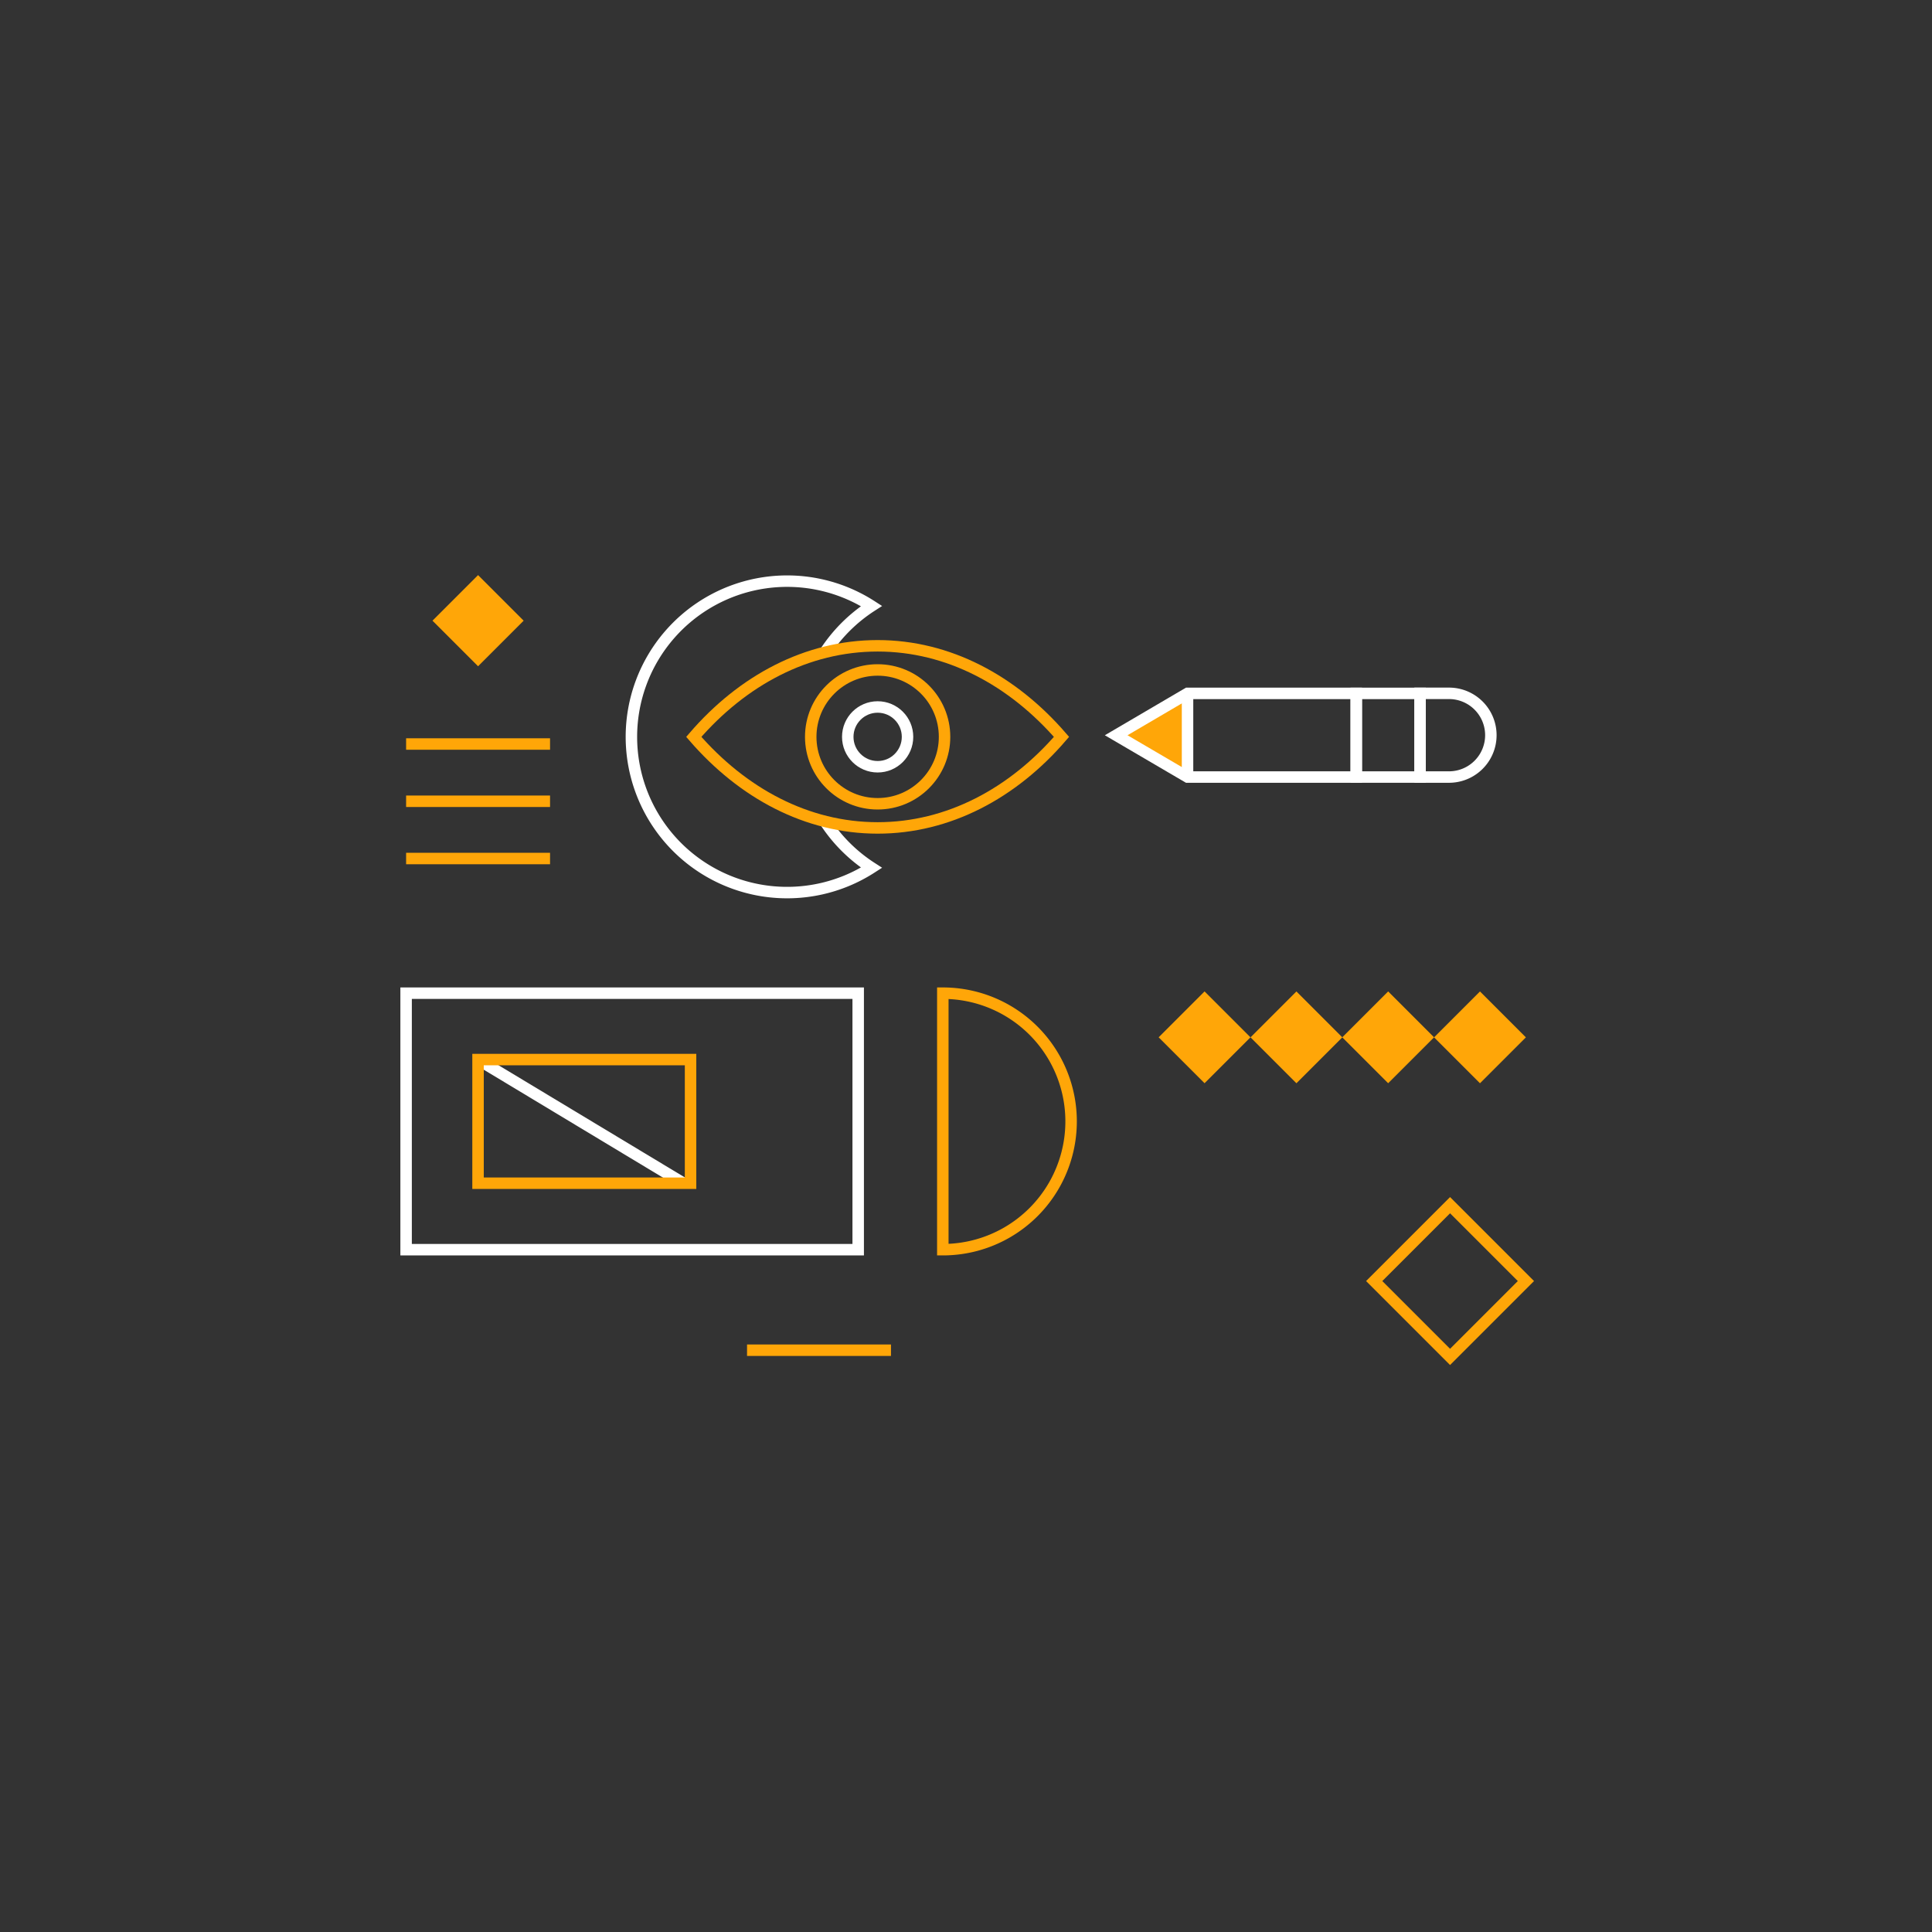<svg id="_ÎÓÈ_1" data-name="—ÎÓÈ_1" xmlns="http://www.w3.org/2000/svg" viewBox="0 0 300 300"><rect x="0" y="0" width="300" height="300" fill="#333333" stroke="none"/><defs><style>.cls-1,.cls-3{fill:none;stroke-miterlimit:10;stroke-width:1.78px;}.cls-1{stroke:#ffa608;}.cls-2{fill:#ffa608;}.cls-3{stroke:#fff;}</style></defs><line class="cls-1" x1="63.06" y1="115.53" x2="85.41" y2="115.53"/><line class="cls-1" x1="63.06" y1="133.31" x2="85.41" y2="133.31"/><line class="cls-1" x1="63.06" y1="124.42" x2="85.41" y2="124.42"/><rect class="cls-1" x="216.83" y="190.59" width="16.66" height="16.66" transform="translate(206.61 -100.95) rotate(45)"/><rect class="cls-2" x="69.23" y="91.37" width="10.01" height="10.01" transform="translate(89.89 -24.26) rotate(45)"/><rect class="cls-2" x="182.01" y="156.04" width="10.08" height="10.08" transform="translate(168.68 -85.09) rotate(45)"/><rect class="cls-2" x="196.27" y="156.04" width="10.08" height="10.08" transform="translate(172.86 -95.17) rotate(45)"/><rect class="cls-2" x="210.52" y="156.04" width="10.08" height="10.08" transform="translate(177.03 -105.25) rotate(45)"/><rect class="cls-2" x="224.77" y="156.04" width="10.08" height="10.08" transform="translate(181.21 -115.32) rotate(45)"/><line class="cls-1" x1="116" y1="209.66" x2="138.35" y2="209.66"/><path class="cls-3" d="M128.11,101.29a24.38,24.38,0,0,1,7.22-7.19,24.18,24.18,0,1,0,0,40.64,24.38,24.38,0,0,1-7.22-7.19"/><rect class="cls-3" x="63.06" y="154.22" width="70.2" height="39.83"/><polygon class="cls-2" points="173.32 114.06 178.86 111.19 184.4 108.31 184.4 114.06 184.4 119.81 178.86 116.94 173.32 114.06"/><polygon class="cls-3" points="184.4 120.66 210.6 120.66 210.6 107.67 184.4 107.67 173.32 114.17 184.4 120.66"/><path class="cls-3" d="M220.51,120.66v-13H225a6.5,6.5,0,0,1,0,13Z"/><rect class="cls-3" x="210.6" y="107.67" width="9.91" height="12.99"/><line class="cls-3" x1="184.4" y1="120.66" x2="184.4" y2="107.67"/><path class="cls-1" d="M136.28,100.28c-11,0-21,5.37-28.55,14.14,7.59,8.77,17.57,14.14,28.55,14.14s21-5.37,28.55-14.14C157.24,105.65,147.25,100.28,136.28,100.28Z"/><circle class="cls-1" cx="136.28" cy="114.42" r="10.39"/><circle class="cls-3" cx="136.28" cy="114.42" r="4.64"/><line class="cls-3" x1="74.23" y1="164.53" x2="106.13" y2="183.74"/><rect class="cls-1" x="74.23" y="164.53" width="33" height="19.2"/><path class="cls-1" d="M166.32,174.13a19.92,19.92,0,0,1-19.92,19.92V154.22A19.91,19.91,0,0,1,166.32,174.13Z"/></svg>